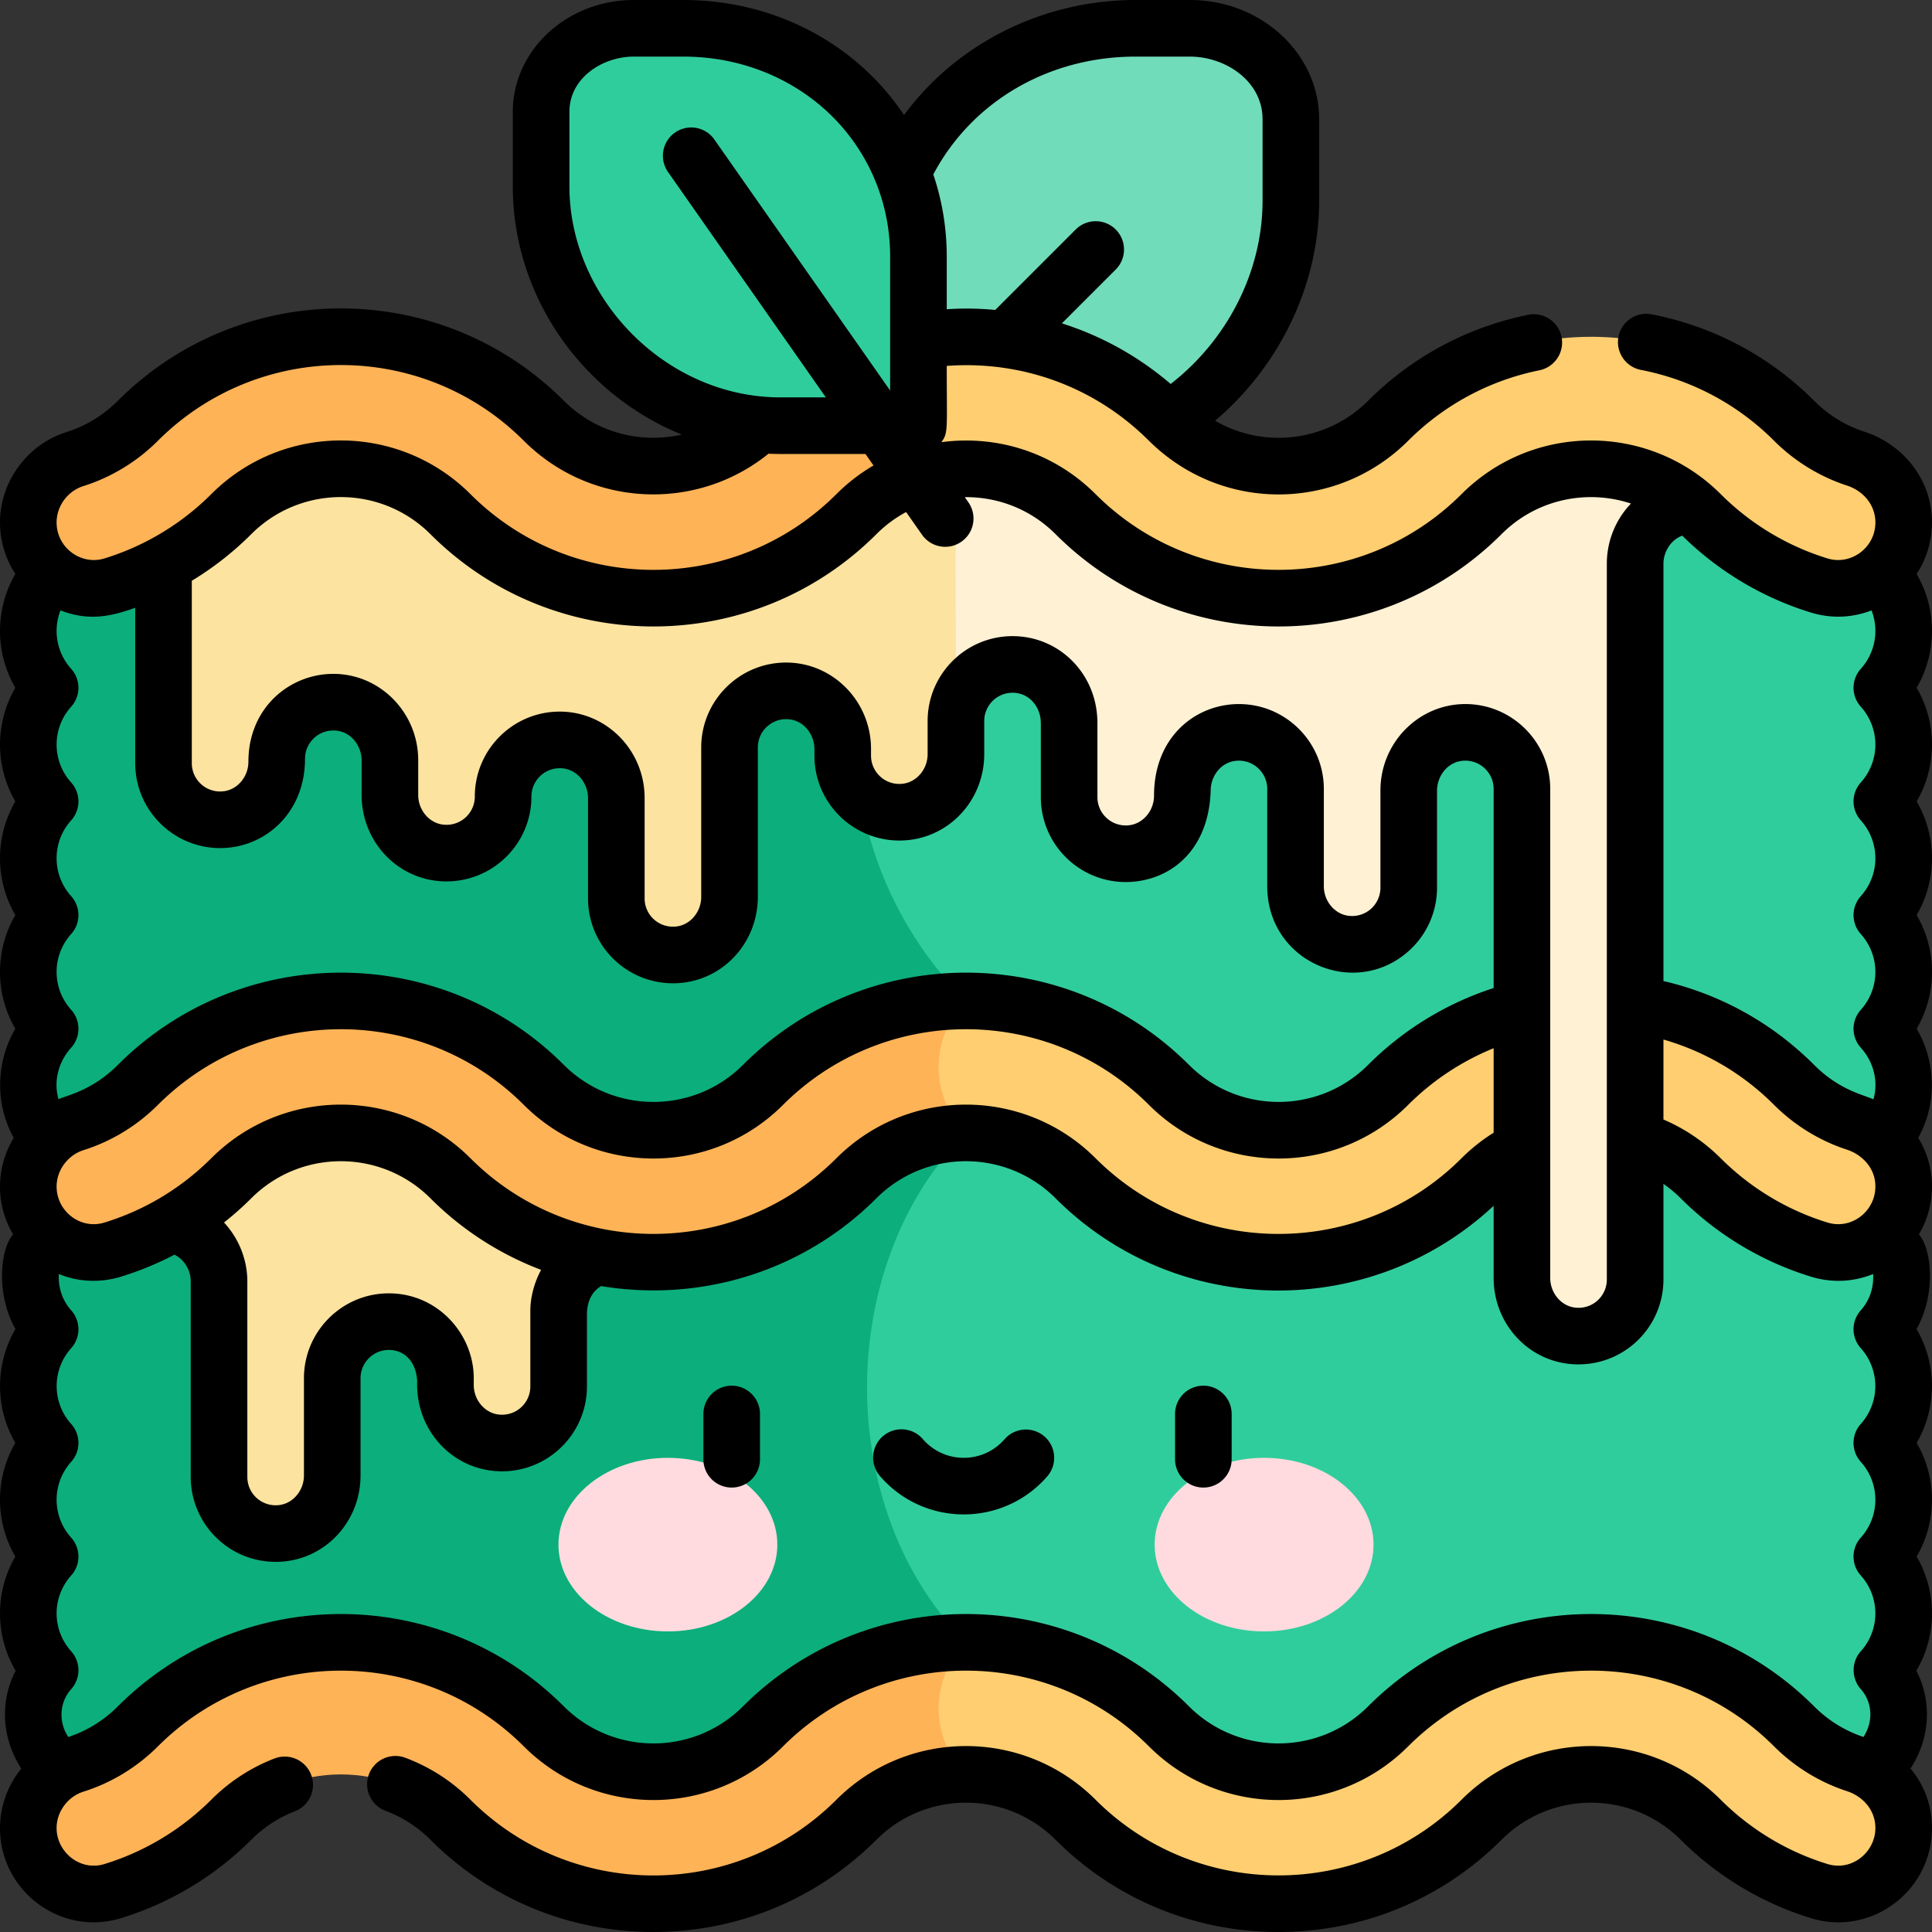 <svg xmlns="http://www.w3.org/2000/svg" width="512" height="512" viewBox="0 0 512.004 512.004"><rect x="0" y="0" width="512.004" height="512.004" fill="#333333" stroke="none"/><path fill="#30cd9c" d="M498.713 382.388a22.486 22.486 0 0 0 0-30.121c5.065-5.65 6.32-13.244 4.333-20.013l-7.916-26.973c11.356-8.017 12.19-23.053 3.583-32.65 3.586-3.999 5.786-9.266 5.786-15.061s-2.2-11.062-5.786-15.061c3.586-3.999 5.786-9.267 5.786-15.061s-2.2-11.062-5.786-15.061c3.586-3.999 5.786-9.266 5.786-15.061 0-5.794-2.2-11.062-5.786-15.061 3.586-3.999 5.786-9.266 5.786-15.061 0-12.477-10.114-22.591-22.591-22.591v-6.856a41.5 41.5 0 0 1-6.459-5.262c-29.652-29.654-77.907-29.654-107.582.014-16.008 16.012-42.059 16.012-58.085-.014-14.826-14.827-34.303-22.241-53.783-22.239h-49.307v338H256c33.424-.003 51.255 20.248 56.244 24.493 16.245 13.82 40.537 12.851 55.624-2.24 29.675-29.668 77.93-29.668 107.582-.014a41 41 0 0 0 2.468 2.254h20.796c3.586-3.999 5.786-9.266 5.786-15.061s-2.2-11.062-5.786-15.061c3.586-3.999 5.786-9.266 5.786-15.061s-2.2-11.062-5.786-15.061c3.586-3.999 5.786-9.267 5.786-15.061-.001-5.789-2.2-11.057-5.787-15.056"/><path fill="#0caf7b" d="M256 300.242V265.26c-39.077-39.077-39.077-102.432 0-141.509V110.26c-19.479.001-38.962 7.418-53.799 22.252-16.005 16.012-42.059 16.012-58.085-.014-29.652-29.654-77.907-29.654-107.582.014a41.4 41.4 0 0 1-6.444 5.25v6.854c-12.477 0-22.591 10.114-22.591 22.591 0 5.794 2.2 11.062 5.786 15.061-3.585 3.998-5.785 9.266-5.785 15.06s2.2 11.062 5.786 15.061C9.7 216.387 7.5 221.655 7.5 227.449s2.2 11.062 5.786 15.061C9.7 246.508 7.5 251.776 7.5 257.57s2.2 11.062 5.786 15.061c-8.542 9.524-7.863 24.57 3.583 32.65l-7.916 26.973c-1.975 6.73-.758 14.335 4.333 20.013a22.486 22.486 0 0 0 0 30.121C9.7 386.387 7.5 391.655 7.5 397.449s2.2 11.062 5.786 15.061C9.7 416.508 7.5 421.776 7.5 427.57s2.2 11.062 5.786 15.061C9.7 446.63 7.5 451.897 7.5 457.691s2.2 11.062 5.786 15.061h20.797a41 41 0 0 0 2.452-2.24c29.675-29.668 77.93-29.668 107.582-.014 16.016 16.014 42.108 16 58.085.014 14.837-14.834 34.319-22.251 53.799-22.252v-13c-34.948-34.948-34.948-100.072-.001-135.018"/><path fill="#fce3a0" d="M43.049 298.916v25.333c8.637 0 15 7.225 15 15.393v51.774c0 8.846 7.658 15.904 16.706 14.905 7.653-.844 13.294-7.6 13.294-15.299v-25.774c0-8.284 6.716-14.999 15-14.999 8.497 0 14.779 6.995 14.981 14.999h.019v1.774c0 7.7 5.641 14.455 13.294 15.3 9.048.999 16.706-6.06 16.706-14.906v-20.168h.019c.202-8.004 6.484-14.999 14.981-14.999v-33.333z"/><path fill="#ffb357" d="M202.201 287.512c-16.005 16.012-42.059 16.012-58.085-.014-29.652-29.654-77.907-29.654-107.582.014-4.739 4.74-10.433 8.179-16.648 10.137-7.291 2.296-12.386 9.164-12.386 16.808 0 11.602 11.234 20.104 22.331 16.716 11.522-3.519 22.368-9.826 31.466-18.924 16.01-16.012 42.062-16.012 58.085.014 29.659 29.654 77.914 29.654 107.582-.014 8.005-8.005 18.52-12.009 29.037-12.007V265.26c-19.481.001-38.963 7.418-53.8 22.252"/><path fill="#ffce71" d="M504.355 312.168c-.869-6.919-5.965-12.477-12.596-14.633-6.079-1.977-11.651-5.378-16.31-10.037-29.652-29.654-77.907-29.654-107.582.014-16.008 16.012-42.059 16.012-58.085-.014-14.826-14.827-34.303-22.241-53.783-22.239-9.66 9.66-9.66 25.322 0 34.982 10.714 0 21.173 4.143 29.048 12.021 14.829 14.827 34.3 22.242 53.781 22.239 19.48-.002 38.967-7.419 53.801-22.253 16.012-16.012 42.064-16.012 58.085.014 9.094 9.093 19.937 15.398 31.456 18.914 11.816 3.607 23.785-6.267 22.185-19.008"/><path fill="#70dcba" d="M300.949 7.502h14.417c14.052 0 26.732 10.087 26.732 24.139v21.492c0 37.473-31.666 69.155-69.139 69.155h-39.861v-48.78c0-37.473 30.378-66.006 67.851-66.006"/><path fill="#ffb357" d="M202.201 457.512c-16.005 16.012-42.059 16.012-58.085-.014-29.652-29.654-77.907-29.654-107.582.014-4.739 4.74-10.433 8.179-16.648 10.137-7.291 2.296-12.386 9.164-12.386 16.808 0 11.602 11.234 20.104 22.331 16.716 11.522-3.519 22.368-9.826 31.466-18.924 16.01-16.012 42.062-16.012 58.085.014 29.659 29.654 77.914 29.654 107.582-.014 8.005-8.005 18.52-12.009 29.037-12.007V435.26c-19.481.001-38.963 7.418-53.8 22.252"/><path fill="#ffce71" d="M504.355 482.168c-.869-6.919-5.965-12.477-12.596-14.633-6.079-1.977-11.651-5.378-16.31-10.037-29.652-29.654-77.907-29.654-107.582.014-16.008 16.012-42.059 16.012-58.085-.014-14.826-14.827-34.303-22.241-53.783-22.239-9.66 9.66-9.66 25.322 0 34.982 10.714 0 21.173 4.143 29.048 12.021 14.829 14.827 34.3 22.242 53.781 22.239 19.48-.002 38.967-7.419 53.801-22.253 16.012-16.012 42.064-16.012 58.085.014 9.094 9.093 19.937 15.398 31.456 18.914 11.816 3.607 23.785-6.267 22.185-19.008"/><path fill="#fff1d4" d="m256 123.75-13.569 13.569v42.86l10.902 10.902c0-8.284 6.716-14.999 15-14.999 8.497 0 14.779 6.995 14.981 14.999h.019v20.168c0 8.846 7.658 15.904 16.706 14.906 7.653-.845 13.294-7.6 13.294-15.3v-1.774h.019c.202-8.004 6.484-14.999 14.981-14.999 8.284 0 15 6.714 15 14.999v25.774c0 7.7 5.641 14.455 13.294 15.299 9.048.999 16.706-6.059 16.706-14.905v-25.774c0-8.168 6.363-15.393 15-15.393 8.284 0 15 6.714 15 14.999v129.606c0 7.7 5.641 14.455 13.294 15.299 9.048.999 16.706-6.059 16.706-14.905V149.393c0-8.175 6.371-15.393 15-15.393v-10.25z"/><path fill="#fce3a0" d="M43.333 123.75v78.5c0 8.846 7.658 15.904 16.706 14.905 7.653-.844 13.294-7.6 13.294-15.299v-.774c0-8.284 6.716-14.999 15-14.999 8.633 0 15 7.221 15 15.393v9.212c0 7.7 5.641 14.455 13.294 15.299 9.048.999 16.706-6.059 16.706-14.905 0-8.284 6.716-14.998 15-14.999 8.629 0 15 7.218 15 15.393v19.606c0 8.846 7.658 15.904 16.706 14.905 7.653-.844 13.294-7.6 13.294-15.299v-39.606c0-8.284 6.716-14.999 15-14.999 8.637 0 15 7.225 15 15.393v5.774c0 8.846 7.658 15.904 16.706 14.905 7.653-.844 13.294-7.6 13.294-15.299v-5.774c0-58.085-.853-59.498 2.667-67.332z"/><path fill="#ffb357" d="M224.892 95.893a75.7 75.7 0 0 0-22.691 15.618c-16.005 16.012-42.059 16.012-58.085-.014-29.652-29.654-77.907-29.654-107.582.014-4.739 4.74-10.433 8.179-16.648 10.137-7.291 2.297-12.386 9.165-12.386 16.809 0 11.602 11.234 20.104 22.331 16.716 11.522-3.519 22.368-9.826 31.466-18.924 16.01-16.012 42.062-16.012 58.085.014 29.659 29.654 77.914 29.654 107.582-.014 7.329-7.329 16.762-11.293 26.373-11.911z"/><path fill="#ffce71" d="M504.355 136.168c-.869-6.919-5.965-12.477-12.596-14.633-6.079-1.977-11.651-5.378-16.31-10.037-29.652-29.654-77.907-29.654-107.582.014-16.008 16.012-42.059 16.012-58.085-.014C294.957 96.671 275.479 89.257 256 89.259a76.3 76.3 0 0 0-31.108 6.634l28.444 28.444a42 42 0 0 1 2.664-.096c10.714 0 21.173 4.143 29.048 12.021 14.829 14.827 34.3 22.242 53.781 22.239 19.48-.002 38.967-7.419 53.801-22.253 16.012-16.012 42.064-16.012 58.085.014 9.094 9.093 19.937 15.398 31.456 18.914 11.815 3.607 23.784-6.267 22.184-19.008"/><g fill="#ffdbe0"><path d="M177 386.344c-16.016 0-29 10.297-29 23s12.984 23 29 23 29-10.298 29-23-12.984-23-29-23M335 386.344c-16.016 0-29 10.297-29 23s12.984 23 29 23 29-10.298 29-23-12.984-23-29-23"/></g><path fill="#30cd9c" d="M181.153 7.502h-13.226c-12.892 0-24.525 9.254-24.525 22.146v19.717c0 34.379 29.051 63.445 63.43 63.445h36.57V68.058c0-34.379-27.87-60.556-62.249-60.556"/><path d="M193.906 367.221a7.5 7.5 0 0 0-7.5 7.5v12c0 4.143 3.357 7.5 7.5 7.5s7.5-3.357 7.5-7.5v-12c0-4.143-3.357-7.5-7.5-7.5M318.906 367.221a7.5 7.5 0 0 0-7.5 7.5v12c0 4.143 3.357 7.5 7.5 7.5s7.5-3.357 7.5-7.5v-12c0-4.143-3.357-7.5-7.5-7.5M276.799 380.69a7.5 7.5 0 0 0-10.582.727c-5.724 6.568-15.9 6.565-21.62.001a7.5 7.5 0 1 0-11.309 9.853c11.701 13.43 32.544 13.417 44.237.001a7.5 7.5 0 0 0-.726-10.582"/><path d="M507.928 152.098A24.9 24.9 0 0 0 512 138.456c0-11.316-7.587-20.693-17.921-24.053-5.034-1.638-9.518-4.399-13.326-8.208-11.797-11.799-26.68-19.715-43.038-22.893-4.073-.79-8.003 1.866-8.793 5.932s1.866 8.003 5.932 8.793c13.413 2.605 25.617 9.098 35.292 18.774 5.421 5.42 12.092 9.522 19.294 11.866 4.222 1.372 7.561 5.01 7.561 9.788 0 6.718-6.502 11.42-12.64 9.547-10.637-3.247-20.438-9.141-28.343-17.044-18.91-18.908-49.688-19.015-68.691-.014-26.745 26.747-70.208 26.777-96.974.016-9.162-9.168-21.36-14.217-34.347-14.217-2.201 0-4.376.157-6.521.441 1.843-2.557 1.417-3.119 1.417-20.211 19.406-1.447 38.871 5.199 53.437 19.692.064.064.132.123.196.187l.067.064c19.37 19.098 49.893 18.577 68.569-.103 9.553-9.551 21.584-16.012 34.793-18.685a7.5 7.5 0 0 0 5.863-8.838 7.495 7.495 0 0 0-8.838-5.863c-16.108 3.259-30.778 11.136-42.425 22.779-10.9 10.902-27.591 12.813-40.544 5.292 17.212-14.609 27.578-36.164 27.578-58.368V31.641c0-17.445-15.356-31.639-34.231-31.639H300.95c-24.679 0-47.481 11.626-61.369 30.484C226.982 11.62 205.317.002 181.153.002h-13.227c-17.659 0-32.025 13.3-32.025 29.646v19.717c0 29.28 18.545 55.167 44.778 65.799-10.888 2.482-22.745-.455-31.259-8.969-32.601-32.603-85.549-32.619-118.19.015-3.876 3.877-8.45 6.664-13.598 8.285C7.251 117.766 0 127.619 0 138.457c0 4.9 1.444 9.623 4.072 13.641a30.02 30.02 0 0 0-.012 30.17 29.97 29.97 0 0 0 0 30.121 29.97 29.97 0 0 0 0 30.121 29.96 29.96 0 0 0-.001 30.118c-5.223 8.981-5.364 19.985-.419 28.915-4.794 7.934-4.86 17.68-.159 25.593-3.197 3.411-4.826 15.326.61 25.079a30.02 30.02 0 0 0-.03 30.175 29.96 29.96 0 0 0 .001 30.12 29.96 29.96 0 0 0 .08 30.259c-3.986 7.69-3.99 17.348 1.493 25.921C2.031 473.15 0 478.766 0 484.457c0 16.678 16.08 28.762 32.021 23.89 12.984-3.966 24.941-11.157 34.578-20.795a33.2 33.2 0 0 1 11.558-7.545 7.5 7.5 0 0 0 4.284-9.702 7.496 7.496 0 0 0-9.702-4.284 48.1 48.1 0 0 0-16.747 10.926c-7.905 7.906-17.71 13.804-28.354 17.056C21.195 495.97 15 490.795 15 484.457c0-4.321 2.951-8.336 7.138-9.654 7.367-2.32 14.18-6.466 19.699-11.987 26.751-26.743 70.211-26.782 96.976-.014 18.957 18.955 49.726 18.985 68.691.014 26.746-26.742 70.209-26.785 96.975-.014 18.953 18.951 49.722 18.989 68.692.014 26.751-26.743 70.211-26.783 96.975-.014 5.421 5.42 12.092 9.522 19.293 11.865 4.226 1.374 7.562 4.991 7.562 9.791 0 6.315-6.163 11.515-12.64 9.545-10.637-3.247-20.438-9.141-28.342-17.043-18.953-18.957-49.721-18.986-68.692-.015-26.719 26.719-70.212 26.774-96.974.015-18.952-18.958-49.721-18.984-68.693-.015-26.749 26.751-70.209 26.776-96.974.015-4.944-4.945-10.753-8.689-17.266-11.129a7.496 7.496 0 0 0-9.654 4.393 7.5 7.5 0 0 0 4.393 9.654 33.3 33.3 0 0 1 11.921 7.688c15.76 15.758 36.745 24.436 59.09 24.436 22.343 0 43.331-8.683 59.098-24.449 13.091-13.093 34.371-13.098 47.479.014 15.761 15.758 36.74 24.436 59.076 24.436h.009c22.349-.002 43.339-8.686 59.104-24.45 13.092-13.092 34.369-13.097 47.479.015 9.637 9.635 21.591 16.821 34.57 20.783 15.994 4.876 32.018-7.256 32.018-23.892 0-5.654-1.827-11.133-5.695-15.786 5.494-8.452 5.537-18.202 1.551-25.902a29.97 29.97 0 0 0 .081-30.26 29.96 29.96 0 0 0 0-30.12 30.02 30.02 0 0 0-.03-30.176c5.477-9.825 3.754-21.716.615-25.073 4.506-7.601 4.832-17.464-.168-25.599 4.946-8.933 4.808-19.933-.413-28.913a29.96 29.96 0 0 0-.002-30.119 29.96 29.96 0 0 0 0-30.121 29.96 29.96 0 0 0 0-30.121 30.02 30.02 0 0 0-.014-30.171m-67.095 123.388c11.055 3.183 21.068 9.07 29.312 17.316 5.421 5.42 12.092 9.522 19.296 11.866 3.816 1.24 6.968 4.423 7.473 8.434.915 7.301-5.875 12.935-12.554 10.901-10.637-3.247-20.438-9.141-28.342-17.043a48.7 48.7 0 0 0-15.186-10.279zm39.147-113.137a24.6 24.6 0 0 0 7.18 1.079c3.028 0 6.013-.58 8.82-1.665a15 15 0 0 1 1.02 5.444c0 3.7-1.374 7.271-3.87 10.053a7.5 7.5 0 0 0 0 10.017 15.04 15.04 0 0 1 3.87 10.052c0 3.7-1.374 7.271-3.87 10.053a7.5 7.5 0 0 0 0 10.017 15.04 15.04 0 0 1 3.87 10.052c0 3.7-1.374 7.271-3.87 10.053a7.5 7.5 0 0 0 0 10.017c2.496 2.781 3.87 6.351 3.87 10.052s-1.374 7.271-3.87 10.052a7.5 7.5 0 0 0 0 10.017c3.549 3.958 4.671 9.09 3.355 13.686-3.016-1.314-9.122-2.519-15.732-9.129-11.085-11.086-24.783-18.686-39.92-22.213v-110.59c0-3.039 1.851-6.279 4.978-7.44 9.567 9.435 21.368 16.485 34.169 20.393m-200.235-20.783c32.612 32.608 85.562 32.613 118.188-.014 9.332-9.333 22.67-11.933 34.294-8.108a23.02 23.02 0 0 0-6.395 15.948v189.689a7.495 7.495 0 0 1-8.383 7.451c-3.711-.409-6.617-3.855-6.617-7.845V209.082c0-12.405-10.094-22.498-22.5-22.498s-22.5 10.27-22.5 22.893v25.773a7.496 7.496 0 0 1-8.383 7.451c-3.711-.409-6.617-3.855-6.617-7.845v-25.774c0-12.405-10.094-22.498-22.5-22.498-11.398 0-22.5 8.591-22.5 24.272 0 3.989-2.906 7.436-6.616 7.845a7.495 7.495 0 0 1-8.384-7.451v-20.168q0-.428-.047-.845c-.636-12.195-10.378-21.653-22.453-21.653-12.406 0-22.5 10.093-22.5 22.498v8.774c0 3.989-2.906 7.436-6.616 7.845a7.496 7.496 0 0 1-8.384-7.451v-1.773c0-12.623-10.094-22.893-22.5-22.893s-22.5 10.093-22.5 22.498v39.606c0 3.989-2.906 7.436-6.616 7.845-4.583.503-8.384-3.032-8.384-7.451v-26.605c0-12.623-10.094-22.893-22.5-22.893s-22.5 10.093-22.5 22.498a7.495 7.495 0 0 1-8.383 7.451c-3.711-.409-6.617-3.855-6.617-7.845v-9.212c0-12.623-10.094-22.893-22.5-22.893-11.571 0-22.5 8.98-22.5 23.272 0 3.989-2.906 7.436-6.616 7.845a7.496 7.496 0 0 1-8.384-7.451v-48.34a83.6 83.6 0 0 0 15.767-12.358c13.089-13.091 34.368-13.097 47.479.015 32.61 32.606 85.561 32.613 118.188-.014a33.6 33.6 0 0 1 7.868-5.853l4.219 6.024a7.5 7.5 0 0 0 12.287-8.604l-.958-1.368c9.241-.083 17.737 3.486 24.063 9.815M103.049 342.75c-12.406 0-22.5 10.093-22.5 22.498v25.774c0 3.989-2.906 7.436-6.616 7.845a7.497 7.497 0 0 1-8.384-7.451v-51.773c0-5.983-2.35-11.528-6.18-15.667a84 84 0 0 0 7.231-6.424c13.077-13.079 34.372-13.095 47.479.015a83 83 0 0 0 29.322 18.961c-1.898 3.479-2.852 7.511-2.852 10.72v20.168a7.495 7.495 0 0 1-8.383 7.451c-3.711-.409-6.617-3.855-6.617-7.845v-1.774c0-11.75-9.569-22.498-22.5-22.498m21.637-35.79c-18.938-18.942-49.731-18.979-68.693-.015a68.6 68.6 0 0 1-14.366 10.995 68.3 68.3 0 0 1-13.986 6.061c-6.328 1.933-12.64-3.013-12.64-9.544 0-4.424 3.062-8.37 7.138-9.655 7.367-2.319 14.18-6.465 19.699-11.986 26.744-26.737 70.249-26.745 96.976-.014 18.932 18.93 49.727 18.986 68.691.014 26.742-26.737 70.245-26.746 96.976-.014 18.933 18.933 49.728 18.983 68.691.014a68.5 68.5 0 0 1 22.662-15.021v22.384a48.3 48.3 0 0 0-8.507 6.767c-26.719 26.719-70.211 26.774-96.974.016-18.944-18.952-49.734-18.971-68.693-.016-26.739 26.738-70.242 26.743-96.974.014M18.87 277.639a7.5 7.5 0 0 0 0-10.017 14.995 14.995 0 0 1 0-20.104 7.5 7.5 0 0 0 0-10.017 14.995 14.995 0 0 1 0-20.104 7.5 7.5 0 0 0 0-10.017 14.995 14.995 0 0 1 0-20.104 7.5 7.5 0 0 0 0-10.017 15.05 15.05 0 0 1-3.869-10.053c0-1.886.354-3.727 1.021-5.446 7.392 2.856 13.214 1.682 19.812-.691v41.181c0 13.311 11.551 23.843 25.029 22.361 10.67-1.178 19.971-10.046 19.971-23.529 0-4.135 3.364-7.498 7.5-7.498 4.633 0 7.5 4.097 7.5 7.893v9.212c0 11.716 8.586 21.498 19.972 22.755 13.473 1.473 25.028-9.039 25.028-22.361 0-4.135 3.364-7.498 7.5-7.498 4.633 0 7.5 4.097 7.5 7.893v26.605c0 13.332 11.571 23.84 25.029 22.361 11.385-1.257 19.971-11.039 19.971-22.755v-39.606c0-4.135 3.364-7.498 7.5-7.498 4.633 0 7.5 4.097 7.5 7.893v1.773c0 13.342 11.585 23.841 25.029 22.361 11.385-1.257 19.971-11.039 19.971-22.755v-8.774c0-4.135 3.364-7.498 7.5-7.498 4.562 0 7.388 3.908 7.482 7.687q.005.177.018.354v19.626c0 13.315 11.556 23.843 25.029 22.361 10.607-1.171 19.616-9.318 19.988-24.341.095-3.778 2.919-7.687 7.482-7.687 4.136 0 7.5 3.363 7.5 7.498v25.774c0 20.075 23.184 29.986 37.509 17.157a22.53 22.53 0 0 0 7.491-16.764v-25.773c0-3.796 2.867-7.893 7.5-7.893 4.136 0 7.5 3.363 7.5 7.498v52.756a83.4 83.4 0 0 0-33.269 20.371c-13.077 13.079-34.371 13.092-47.479-.014-32.576-32.58-85.594-32.573-118.189.015-13.073 13.077-34.371 13.091-47.477-.015-32.576-32.578-85.595-32.571-118.19.015-6.663 6.666-13.007 7.934-15.731 9.079-1.297-4.585-.168-9.703 3.372-13.65M300.949 15.002h14.417c9.249 0 19.231 6.361 19.231 16.639v21.492c0 18.687-9.209 36.842-24.353 48.621-8.527-7.298-18.303-12.723-28.83-16.06l14.29-14.29a7.5 7.5 0 0 0-10.606-10.607L263.76 82.135c-5.099-.464-8.95-.425-12.858-.186V68.058c0-7.515-1.202-14.841-3.568-21.831 10.252-19.334 30.514-31.225 53.615-31.225M150.901 49.365V29.648c0-9.047 8.838-14.646 17.025-14.646h13.227c22.942 0 42.983 13.159 51.055 33.523 2.451 6.182 3.693 12.754 3.693 19.533v35.443l-46.587-66.533a7.5 7.5 0 0 0-12.287 8.604l41.829 59.738h-12.024c-30.411 0-55.931-26.29-55.931-55.945M22.138 128.803c7.367-2.32 14.18-6.466 19.699-11.987 26.751-26.743 70.21-26.782 96.976-.015 17.765 17.767 45.801 18.856 64.861 3.431a64 64 0 0 0 3.159.079h22.527l2.131 3.044a48.6 48.6 0 0 0-9.831 7.591c-26.749 26.751-70.209 26.776-96.974.015-18.954-18.956-49.722-18.989-68.693-.015-7.907 7.908-17.712 13.806-28.353 17.056-6.141 1.873-12.64-2.84-12.64-9.544 0-4.361 2.936-8.332 7.138-9.655m340.426 323.406c-13.087 13.091-34.369 13.094-47.479-.014-32.607-32.611-85.555-32.615-118.189.014-13.086 13.092-34.367 13.094-47.477-.014-32.601-32.603-85.549-32.619-118.19.015-3.758 3.758-8.176 6.482-13.133 8.123l-.102-.159c-2.517-3.933-2.196-9.042.785-12.432l.104-.116a7.5 7.5 0 0 0-.012-10.003c-2.495-2.782-3.869-6.353-3.869-10.053s1.374-7.271 3.869-10.053a7.5 7.5 0 0 0 .001-10.015 15.05 15.05 0 0 1-3.87-10.054c0-3.701 1.374-7.271 3.869-10.053a7.5 7.5 0 0 0 0-10.016 15.034 15.034 0 0 1 0-20.105 7.5 7.5 0 0 0 .001-10.015c-2.35-2.622-3.485-6.064-3.28-9.622 5.11 2.079 10.864 2.408 16.428.708a83 83 0 0 0 14.214-5.84c2.559 1.264 4.315 4.028 4.315 7.136v51.773c0 12.317 9.96 22.498 22.542 22.498 12.581 0 22.458-10.322 22.458-22.892v-25.774c0-4.135 3.364-7.498 7.5-7.498 3.743 0 7.095 2.639 7.5 8.041v1.231c0 11.716 8.586 21.498 19.972 22.755 13.475 1.481 25.028-9.048 25.028-22.361v-19.64c.206-2.961 1.219-5.382 3.755-6.951 25.75 4.297 53.136-3.445 72.962-23.272 13.087-13.085 34.383-13.089 47.479.014 32.146 32.14 83.581 32.353 116.088 1.986v19.136c0 12.577 9.884 22.892 22.458 22.892 12.583 0 22.542-10.181 22.542-22.498v-25.334a33.6 33.6 0 0 1 4.579 3.818c9.637 9.635 21.591 16.821 34.568 20.782 5.351 1.635 11.087 1.457 16.425-.715.207 3.56-.928 7.004-3.28 9.628a7.5 7.5 0 0 0 .002 10.014 15.033 15.033 0 0 1-.001 20.105 7.5 7.5 0 0 0 .001 10.017 14.995 14.995 0 0 1 0 20.104 7.5 7.5 0 0 0 0 10.017 14.994 14.994 0 0 1 0 20.104c-2.562 2.856-2.498 7.251.073 10.099 2.841 3.213 3.457 8.265.643 12.599-4.938-1.647-9.343-4.375-13.091-8.124-32.601-32.608-85.553-32.613-118.188.014"/></svg>